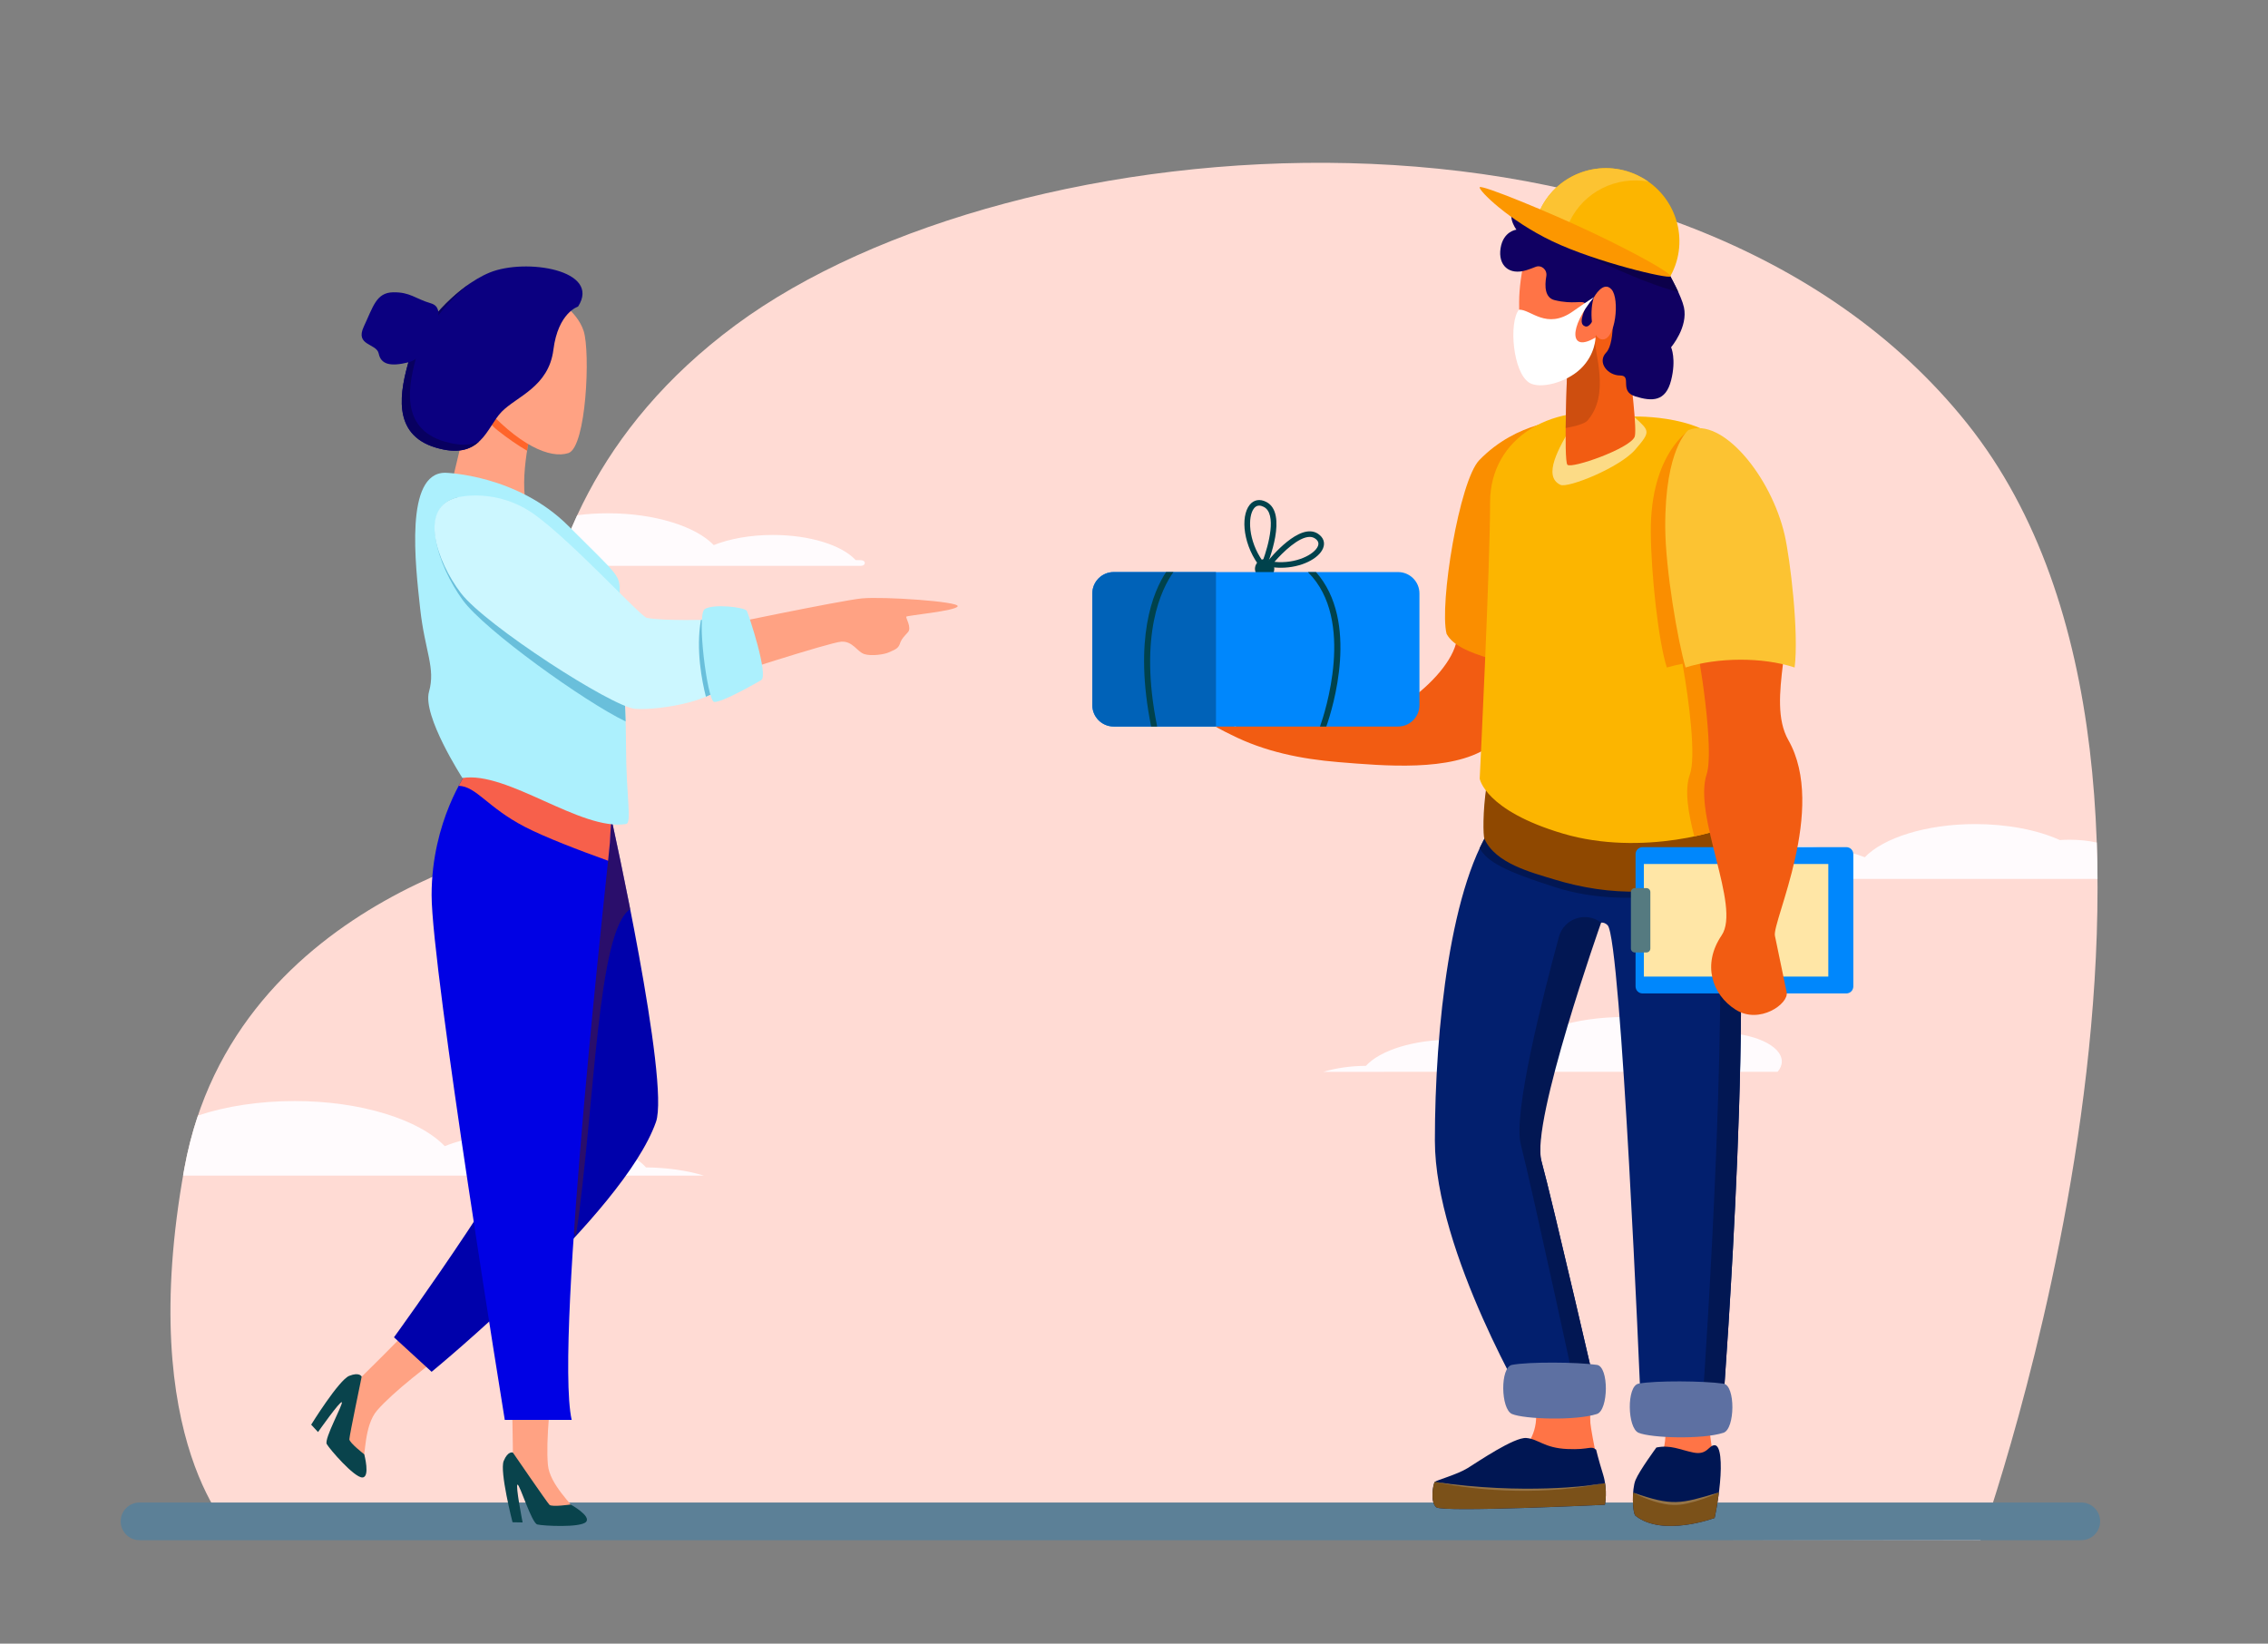<?xml version="1.0" encoding="utf-8"?>
<!-- Generator: Adobe Illustrator 16.0.3, SVG Export Plug-In . SVG Version: 6.00 Build 0)  -->
<!DOCTYPE svg PUBLIC "-//W3C//DTD SVG 1.1//EN" "http://www.w3.org/Graphics/SVG/1.1/DTD/svg11.dtd">
<svg version="1.1" id="Layer_1" xmlns="http://www.w3.org/2000/svg" xmlns:xlink="http://www.w3.org/1999/xlink" x="0px" y="0px"
	 width="2760px" height="2000px" viewBox="0 0 2760 2000" enable-background="new 0 0 2760 2000" xml:space="preserve">
<rect x="0" y="0" width="2760" height="2000" fill="#808080" stroke="none"/>
<path fill="#FFDBD4" d="M894.769,395.843c-338.988,251.093-229.01,626.24-229.01,626.24s-380.442,64.58-441.396,399.606
	c-60.953,335.026,62.262,448.171,62.262,448.171l2123.508,4.268c0,0,330.797-923.323-15.847-1358.342
	C2047.64,80.766,1233.757,144.75,894.769,395.843z"/>
<path fill="#FFFBFD" d="M1610.437,1304.232c14.985-4.527,32.806-7.166,51.768-7.312c17.585-19.124,58.584-31.888,105.179-31.888
	c27.963,0,54.478,4.74,74.923,12.865c22.754-23.763,75.013-40.369,134.225-40.369c38.896,0,75.789,7.017,103.133,19.438
	c3.914-0.283,7.869-0.427,11.83-0.427c42.371,0,76.839,15.752,76.839,35.114c0,4.349-1.763,8.601-5.116,12.577H1610.437z"/>
<path fill="#FFFBFD" d="M856.541,1430.469c-20.377-6.154-44.609-9.744-70.394-9.941c-23.912-26.004-79.663-43.36-143.022-43.36
	c-38.024,0-74.079,6.444-101.881,17.493c-30.939-32.313-102.002-54.895-182.519-54.895c-42.896,0-83.996,6.278-117.834,17.661
	c-6.82,20.232-12.409,41.625-16.528,64.263c-0.536,2.945-1.054,5.868-1.562,8.779H856.541z"/>
<path fill="#FFFBFD" d="M2551.619,1025.204c-10.034-2.199-21.265-3.434-33.116-3.434c-3.96,0-7.915,0.144-11.83,0.427
	c-27.345-12.422-64.236-19.439-103.133-19.439c-59.212,0-111.471,16.607-134.224,40.369c-20.445-8.125-46.96-12.864-74.923-12.864
	c-46.597,0-87.595,12.764-105.181,31.887c-18.959,0.146-36.78,2.785-51.765,7.312h515.081
	C2552.433,1054.695,2552.133,1039.936,2551.619,1025.204z"/>
<path fill="#FFFBFD" d="M1047.693,688.506c6.108,0,6.399-6.597,0.302-6.846c-2.235-0.091-4.49-0.146-6.763-0.164
	c-16.857-18.332-56.16-30.567-100.828-30.567c-26.805,0-52.224,4.542-71.823,12.332c-21.812-22.779-71.909-38.699-128.671-38.699
	c-12.813,0-25.387,0.813-37.452,2.34c-9.566,20.692-17.551,41.292-24.188,61.604H1047.693z"/>
<path fill="#5C8097" d="M2532.78,1874.128H169.802c-12.664,0-22.93-10.267-22.93-22.93l0,0c0-12.664,10.266-22.93,22.93-22.93
	H2532.78c12.663,0,22.93,10.266,22.93,22.93l0,0C2555.71,1863.861,2545.443,1874.128,2532.78,1874.128z"/>
<path fill="#FF7446" d="M2026.568,1739.659c0,0,0.202,1.85,0.202,4.937c0.002,9.263-1.803,29.67-16.278,44.729
	c-19.302,20.081-19.416,45.061,0.976,49.328c20.393,4.268,69.02-1.364,69.02-1.364s10.994-19.104,3.486-70.132
	c-7.509-51.026-11.864-106.989-11.864-106.989l-55.407-8.651L2026.568,1739.659z"/>
<path fill="#001653" d="M2015.711,1761.354c0,0-20.554,27.892-25.365,39.53c-4.81,11.638-3.775,40.58,0,43.562
	c33.237,26.239,96.252,2.623,96.252,2.623s4.332-19.241,6.52-42.857c2.187-23.615,0.954-45.621-6.52-45.621
	c-7.476,0-8.787,12.385-25.843,8.887C2043.699,1763.978,2033.204,1757.855,2015.711,1761.354z"/>
<path fill="#7B5119" d="M2091.825,1815.973c-12.812,5.005-30.203,10.856-46.377,13.165c-17.264,2.467-40.506-5.219-58.045-12.94
	c-0.908,12.371,0.393,26.233,2.942,28.248c33.237,26.239,96.252,2.623,96.252,2.623S2089.563,1833.896,2091.825,1815.973z"/>
<path fill="#957447" d="M2091.825,1815.973c-47.681,14.324-56.453,16.862-104.422,0.225c7.986,4.291,16.379,7.852,25.078,10.603
	c18.434,5.712,29.317,5.214,40.815,2.634C2067.018,1826.384,2079.933,1821.721,2091.825,1815.973z"/>
<path fill="#F25C12" d="M1472.233,871.646c13.641,5.13,31.725,12.743,31.725,12.743c2.338-5.628-42.686-15.252-49-28.958
	c-3.381-7.338,51.666,19.671,55.489,16.452c1.586-1.335-62.267-22.122-59.32-27.138c2.477-4.216,67.135,18.573,67.491,15.419
	c0.496-4.383-55.981-15.711-50.926-22.021c2.59-3.233,71.137,15.309,78.535,16.389c9.051,0-23.697-22.244-12.543-25.218
	c15.148-4.04,53.192,39.571,56.162,40.188c8.612,1.786,81.934,10.762,117.833-12.717c28.996-18.964,57.13-48.129,64.018-73.241
	c6.752-24.621,16.108-59.787,8.11-86.914c32.66-4.971,64.344-6.112,97.489-2.151c2.015,40.738-46.76,202.159-67.154,215.441
	c-44.867,29.221-124.913,22.074-181.348,17.426c-45.483-3.745-90.026-12.705-130.991-33.494c-9.157-4.646-21.423-9.852-28.51-17.938
	C1467.461,873.822,1469.631,870.667,1472.233,871.646z"/>
<path fill="#FA8E00" d="M1800.2,559.891c-24.305,25.106-48.85,175.526-39.816,211.377c15.598,29.121,86.229,34.147,109.068,47.96
	c52.692-21.665,16.596-118.825,16.596-118.825l19.209-189.25C1905.257,511.154,1846.496,512.072,1800.2,559.891z"/>
<path fill="#FF7446" d="M1866.65,1706.021c7.191,22.613,0.081,47.509-18.354,62.447c-6.363,5.156-13.755,9.989-22.115,13.645
	c-32.275,14.109-74.082,10.937-79.909,39.92c-5.827,28.981,204.665-8.135,204.665-8.135s-14.604-70.491-15.549-82.299
	c-0.945-11.806,1.287-55.167,1.287-55.167l-81.291-5.836L1866.65,1706.021z"/>
<path fill="#001653" d="M1942.388,1764.014c0,0,2.574,11.193,8.469,30.172c5.896,18.979,2.219,36.852,2.219,36.852
	s-197.158,9.34-205.139,3.095c-7.98-6.244-3.882-28.976-1.864-30.988s27.039-8.771,39.871-16.688
	c12.831-7.918,56.656-37.872,71.463-36.662s21.643,12.147,49.761,13.397C1935.284,1764.441,1935.405,1758.55,1942.388,1764.014z"/>
<path fill="#7B5119" d="M1747.937,1834.132c7.98,6.245,205.139-3.095,205.139-3.095s2.412-11.729,0.195-26.272
	c-102.917,19.066-207.198-1.621-207.198-1.621C1744.056,1805.156,1739.956,1827.888,1747.937,1834.132z"/>
<path fill="#957447" d="M1953.271,1804.765c-70.285,14.037-148.2,11.066-207.198-1.621c107.315,16.205,193.849,3.648,187.86,4.255
	C1934.194,1807.362,1954.566,1804.59,1953.271,1804.765z"/>
<path fill="#021F6E" d="M2105.536,1022.869c33.831,123.692-8.169,678.543-8.169,678.543l-101.274-6.93
	c0,0-23.037-551.97-39.747-568.678c-4.891-4.892-10.146-3.341-14.179-0.566c-4.07,2.801-6.932,7.032-8.379,11.758
	c-10.421,34.058-69.989,232.312-57.98,275.726c13.148,47.537,71.825,302.198,71.825,302.198l-84.974,3.395
	c0,0-116.506-194.551-116.506-330.369c0-135.82,18.95-315.86,74.004-389.115c25.058-33.341,148.432-59.136,148.432-59.136
	S2094.97,984.231,2105.536,1022.869z"/>
<g>
	<path fill="#021753" d="M1922.511,1714.695c0,0-58.676-271.535-71.824-322.222c-9.55-36.809,26.158-178.004,46.428-252.563
		c6.085-22.387,32.973-31.396,51.334-17.216l0,0c0,0-85.789,242.49-72.641,290.027s71.825,302.198,71.825,302.198l-84.974,3.395
		c0,0-0.213-0.354-0.619-1.043L1922.511,1714.695z"/>
	<path fill="#021753" d="M2084.516,997.197c10.858,8.488,18.71,17.221,21.021,25.672c33.831,123.692-8.169,678.543-8.169,678.543
		l-25.081-1.717C2073.696,1679.628,2110.062,1157.373,2084.516,997.197z"/>
</g>
<path fill="#021753" d="M1800.706,1032c5.912-12.604,12.385-23.767,19.451-33.169c2.91-3.873,7.147-7.643,12.362-11.283
	c14.077,7.192,33.544,15.035,60.462,23.313c81.186,24.965,168.715,11.655,205.086-1.007c3.696,4.366,6.297,8.728,7.469,13.016
	c2.936,10.729,5.299,24.702,7.168,41.274c-18.155,13.506-123.696,46.133-219.723,15.571
	C1832.039,1060.319,1809.324,1048.57,1800.706,1032z"/>
<path fill="#5D70A2" d="M2097.326,1743.425c-25.948,8.423-88.403,6.333-103.317,0c-13.754-5.842-14.683-56.996,0-59.771
	c20.627-3.896,79.102-3.465,103.317,0C2112.118,1685.771,2111.538,1738.812,2097.326,1743.425z"/>
<path fill="#5D70A2" d="M1943.33,1720.571c-25.949,8.423-88.405,6.335-103.317,0c-13.754-5.842-14.682-56.995,0-59.77
	c20.628-3.898,79.102-3.466,103.317,0C1958.122,1662.918,1957.542,1715.959,1943.33,1720.571z"/>
<g>
	<path fill="#8F4800" d="M1809.001,956.173c3.433,10.779,18.937,29.252,88.822,50.919c90.991,28.207,190.611,3.935,203.947-8.055
		c5.42-4.872,6.617,50.878,0,56.833c-26.35,23.704-73.038,27.98-106.861,28.987c-35.091,1.046-70.246-4.601-103.765-14.821
		c-28.512-8.693-71.159-19.598-84.637-49.18C1804.745,1016.987,1804.275,987.327,1809.001,956.173z"/>
</g>
<path fill="#FCB500" d="M1982.019,506.914c0,0,84.451-4.342,118.967,36.559c34.518,40.902,28.763,443.575,14.793,455.564
	c-13.971,11.989-118.342,43.538-213.672,15.331c-95.331-28.209-101.4-66.934-101.4-66.934s12.644-257.277,12.644-336.261
	C1813.35,532.189,1890.464,485.664,1982.019,506.914z"/>
<path fill="#FA8E00" d="M2056.509,942.172c7.463-20.75-0.524-86.745-9.02-134.489c-6.648,1.272-13.042,2.783-19.082,4.526
	c-10.203-31.581-19.191-113.543-19.492-165.071c-0.566-96.657,48.368-124.769,48.368-124.769
	c9.695-2.214,25.209,6.913,49.474,32.171c28.027,76.625,22.155,433.225,9.021,444.496c-5.6,4.805-25.721,12.751-53.961,18.734
	C2054.479,988.95,2049.608,961.352,2056.509,942.172z"/>
<path fill="#FCDB86" d="M1989.301,507.802c18.314,16.833,19.733,17.155,0.708,39.24c-19.026,22.084-82.023,47.196-91.008,42.954
	c-22.297-10.527-1.547-45.671,13.296-70.948C1916.932,511.154,1970.987,490.969,1989.301,507.802z"/>
<path fill="#F25C12" d="M1907.448,444.163c0,0-4.933,116.294,0,121.388c4.931,5.093,75.607-19.524,81.771-33.954
	c6.162-14.431-25.755-224.668-25.755-224.668L1907.448,444.163z"/>
<path opacity="0.6" fill="#B5450E" d="M1905.314,520.848c12.495-2.251,23.251-5.428,26.409-8.996
	c28.83-32.568,7.227-85.414,9.491-99.157c4.509-27.349,13.697-49.945,9.09-73.529l-42.857,104.997
	C1907.447,444.163,1905.664,486.212,1905.314,520.848z"/>
<g>
	<path fill="#00424C" d="M1527.386,690.208c-1.316,8.038,5.531,14.887,13.569,13.571c4.867-0.797,8.794-4.721,9.595-9.587
		c1.324-8.043-5.531-14.9-13.576-13.577C1532.106,681.415,1528.183,685.341,1527.386,690.208z"/>
	<path fill="#00424C" d="M1534.949,691.761l3.575,4.337l2.168-5.191c2.824-6.767,26.835-66.533,0.324-80.131
		c-7.822-4.031-15.208-2.727-20.24,3.527C1509.188,628.702,1512.79,664.886,1534.949,691.761z M1526.058,618.552
		c2.443-3.035,5.473-3.98,9.201-2.846c0.852,0.259,1.74,0.625,2.667,1.1c16.105,8.265,5.944,46.361-1.328,65.976
		C1518.89,657.943,1518.165,628.36,1526.058,618.552z"/>
	<g>
		<path fill="#00424C" d="M1538.298,688.44l5.527,1.035c5.034,0.938,10.051,1.377,14.943,1.377
			c24.604,0,46.091-10.992,51.288-23.682c2.761-6.745,0.556-13.159-6.05-17.604c-22.069-14.826-58.171,29.371-62.211,34.469
			L1538.298,688.44z M1550.933,683.665c10.313-11.855,29.441-30.345,42.816-30.345c2.366,0,4.549,0.575,6.476,1.875
			c3.907,2.631,5.072,5.707,3.559,9.407C1599.666,674.656,1577.118,686.386,1550.933,683.665z"/>
	</g>
	<path fill="#0087FC" d="M1355.324,884.056h345.992c14.388,0,26.051-11.663,26.051-26.05V722.147
		c0-14.386-11.663-26.049-26.049-26.049h-345.993c-14.387,0-26.05,11.663-26.05,26.049v135.859
		C1329.276,872.393,1340.938,884.056,1355.324,884.056z"/>
	<path fill="#0062B8" d="M1355.326,696.098h124.422v187.958h-124.422c-14.387,0-26.05-11.664-26.05-26.049v-135.86
		C1329.276,707.76,1340.938,696.098,1355.326,696.098z"/>
	<path fill="#00424C" d="M1591.649,696.098h9.819c53.1,59.982,20.567,165.05,12.562,187.958h-7.662
		c5.492-15.434,43.43-129.711-14.265-187.404C1591.931,696.478,1591.779,696.292,1591.649,696.098z"/>
	<path fill="#00424C" d="M1408.043,883.345c0.049,0.239,0.071,0.476,0.071,0.71h-7.277
		c-21.428-107.085,2.216-163.733,18.182-187.958h8.998C1413.497,716.346,1385.633,772.155,1408.043,883.345z"/>
</g>
<g>
	<path fill="#0087FC" d="M1998.865,1208.823h247.999c4.695,0,8.5-3.806,8.5-8.501v-161c0-4.694-3.805-8.5-8.5-8.5h-247.999
		c-4.694,0-8.501,3.806-8.501,8.5v161C1990.364,1205.018,1994.171,1208.823,1998.865,1208.823z"/>
	<rect x="2000.478" y="1051.322" fill="#FFE6A6" width="224.455" height="137"/>
	<path fill="#557A80" d="M1989.493,1158.989h14.077c2.647,0,4.794-2.146,4.794-4.794v-68.745c0-2.647-2.146-4.794-4.794-4.794
		h-14.077c-2.648,0-4.795,2.146-4.795,4.794v68.745C1984.698,1156.843,1986.845,1158.989,1989.493,1158.989z"/>
</g>
<path fill="#F25C12" d="M2076.874,942.171c-16.705,50.837,42.121,160.798,18.229,195.988s-11.872,72.142,17.084,90.46
	c28.956,18.319,64.942-7.354,62.043-21.301c-2.902-13.946-10.714-51.494-14.283-68.658c-3.572-17.165,63.773-154.681,16.367-238.077
	c-28.13-49.485,13.463-134.657-8.506-189.689c-19.666,36.65-112.756,13.749-107.418,53.966
	C2068.885,799.213,2086.262,913.598,2076.874,942.171z"/>
<path fill="#FF7446" d="M1861.016,290.517c0,0-12.327,42.443-12.327,77.247c0,34.804,0.821,95.073,25.476,95.073
	s59.993-6.791,68.211-56.025c8.219-49.235,0-103.562-24.654-116.295S1861.016,290.517,1861.016,290.517z"/>
<path fill="#100062" d="M1868.562,324.785c7.154-2.952,14.551,3.435,13.183,11.266c-2.192,12.55-1.651,26.3,10.088,29.167
	c22.602,5.518,33.286,0,36.982,3.82c3.699,3.82-10.683,24.193,0,28.013c10.685,3.82,16.438-32.681,25.888-32.681
	c9.451,0,11.506,52.63,0,64.514c-11.505,11.885,1.644,28.013,16.847,28.013c15.204,0-1.921,19.099,18.558,25.466
	c20.479,6.366,36.916,6.366,43.49-19.524c6.574-25.89,0-40.321,0-40.321s20.932-24.476,15.615-48.668
	c-2.957-13.448-16.565-37.637-16.565-37.637s-10.556-28.717-13.431-45.27c-2.877-16.553-43.629-33.106-71.534-36.077
	c-27.906-2.971-13.935-19.949-37.357-19.949c-23.422,0-26.64,30.932-26.64,30.932s-33.443-19.994-34.996-19.047
	c-19.464,11.856-3.288,32.681-3.288,32.681s-16.024,1.698-19.312,22.495c-3.287,20.797,10.271,33.53,31.639,26.739
	C1861.773,327.43,1865.378,326.099,1868.562,324.785z"/>
<path fill="#0C004A" d="M1845.417,249.144c4.121,0.59,9.55,1.895,16.05,3.834c10.007,5.569,22.218,12.869,22.218,12.869
	s43.656,12.218,68.674,24.142c32.063,15.28,60.159,30.609,79.022,42.689c0.785,2.222,1.266,3.534,1.266,3.534
	s5.005,8.895,9.604,18.895c-19.862-4.339-58.644-19.295-101.904-39.913C1891.495,291.911,1842.664,251.479,1845.417,249.144z"/>
<path fill="#FFFFFF" d="M1939.867,361.51c0,0-9.987,6.204-25.595,17.27c-32.569,23.092-51.345-2.634-65.83-1.967
	c-12.474,15.506-7.514,76.673,12.775,89.006c12.751,7.75,44.555,0.083,62.5-17.25c17.946-17.333,17.946-37.944,17.946-37.944
	C1909.577,430.065,1908.927,398.479,1939.867,361.51z"/>
<path fill="#FF7446" d="M1939.867,361.51c0,0,11.3-20.806,21.361-9.196c10.062,11.611,4.778,60.702-10.681,60.702
	S1934.388,374.667,1939.867,361.51z"/>
<path fill="#FCC332" d="M2054.688,523.276c0,0-28.723,21.86-28.205,118.517c0.276,51.528,15.401,138.836,24.722,170.417
	c38.684-12.226,93.236-13.018,132.739,0c5.324-42.17-5.43-132.161-12.133-161.234
	C2155.321,579.478,2095.73,506.917,2054.688,523.276z"/>
<path fill="#FCB500" d="M1874.525,254.672c20.952-43.962,73.911-62.457,118.286-41.308c44.377,21.149,63.365,73.933,42.412,117.896
	c-0.807,1.693-1.676,3.334-2.577,4.951l-160.344-76.42C1872.991,258.074,1873.718,256.365,1874.525,254.672z"/>
<path fill="#FCC332" d="M1907.854,274.73c0.689-1.717,1.416-3.426,2.223-5.119c17.502-36.722,57.335-55.673,95.844-48.595
	c-4.08-2.867-8.454-5.434-13.107-7.652c-44.377-21.149-97.336-2.655-118.288,41.308c-0.808,1.693-1.534,3.402-2.223,5.119
	l160.344,76.42C2032.94,335.684,1907.854,274.73,1907.854,274.73z"/>
<path fill="#FC9700" d="M1800.706,227.841c1.706-3.582,85.191,30.471,138.565,55.909c53.374,25.438,95.26,48.963,93.553,52.544
	c-1.706,3.582-90.235-17.209-143.611-42.647C1835.84,268.209,1798.998,231.422,1800.706,227.841z"/>
<g>
	<path fill="#FFA283" d="M458.973,1716.146c-16.267,18.584-14.021,57.455-17.395,59.817c-7.078,4.959-21.134-31.071-21.134-31.071
		l19.707-69.752c0,0,39.846-38.661,85.381-86.659c13.691,12.785,26.34,26.548,37.336,41.631
		C518.09,1663.023,478.669,1693.646,458.973,1716.146z"/>
	<path fill="#09434C" d="M440.151,1675.141c0,0-2.463-5.997-15.138-0.977c-12.674,5.018-46.329,59.402-46.329,59.402l8.334,8.989
		c0,0,26.954-38.316,28.938-36.309c1.981,2.01-21.83,44.681-18.32,50.913c3.508,6.233,33.227,40.585,43.208,40.65
		c9.979,0.063,2.43-28.171,2.43-28.171s-18.164-14.075-18.135-18.289C425.167,1747.138,440.151,1675.141,440.151,1675.141z"/>
	<path fill="#FFA283" d="M666.757,1782.326c2.135,24.604,31.725,49.91,31.093,53.979c-1.326,8.539-37.049-6.28-37.049-6.28
		l-36.658-62.529c0,0-0.283-55.518-3.362-121.609c18.708-1.018,37.394-0.607,55.89,1.909
		C669.39,1702.89,664.17,1752.534,666.757,1782.326z"/>
	<path fill="#09434C" d="M624.143,1767.496c0,0-6.03-2.377-11.189,10.242c-5.16,12.618,10.752,74.562,10.752,74.562l12.257,0.215
		c0,0-8.966-45.982-6.143-46.021c2.823-0.039,17.104,46.692,24.03,48.481c6.926,1.786,52.287,4.145,59.247-3.009
		s-18.633-21.267-18.633-21.267s-22.733,3.351-25.753,0.411C665.69,1828.174,624.143,1767.496,624.143,1767.496z"/>
	<path fill="#0001AB" d="M668.977,1002.674l77.597-39.435l-2.533,32.992c0,0,71.39,320.645,54.217,369.044
		c-40.167,113.204-273.023,303.956-273.023,303.956l-45.792-41.977c0,0,179.359-246.78,179.359-293.845
		c0-47.067-58.514-314.199-58.514-314.199L668.977,1002.674z"/>
	<path opacity="0.51" fill="#531C2E" d="M658.8,1333.41c0-47.067-58.514-314.199-58.514-314.199l68.69-16.537l77.597-39.435
		l-2.533,32.992c0,0,10.727,48.178,22.863,110.001c-40.219,26.783-42.495,234.225-65.904,397.623l-70.942-103.41
		C647.271,1370.114,658.8,1345.342,658.8,1333.41z"/>
	<path fill="#0001E4" d="M746.573,963.239c0,0-4.333,54.177-4.333,61.812c0,7.631-68.175,606.02-46.55,702.696h-81.412
		c0,0-89.044-548.258-89.044-638.574c0-90.316,43.25-150.102,43.25-150.102L746.573,963.239z"/>
	<path fill="#F7604B" d="M568.484,939.071l178.089,24.168c0,0-4.333,54.177-4.333,61.81c0,0.837-0.817,8.751-2.244,22.311
		c-34.413-12.37-76.937-28.58-101.548-41.379c-45.561-23.693-58.64-49.047-80.247-49.815
		C564.138,945.082,568.484,939.071,568.484,939.071z"/>
	<path fill="#FFA283" d="M650.124,507.067c0,0-18,64.745-10.412,103.947c8.628,44.577,16.989,84.825,16.989,84.825L548.246,594.088
		L579,465.509L650.124,507.067z"/>
	<path opacity="0.68" fill="#FF4900" d="M641.406,548.436c-11.068-6.449-23.012-14.603-35.77-24.689
		c-15.027-11.879-23.061-29.438-25.155-48.141l3.261-7.326l66.382,38.788C650.124,507.067,645.031,525.387,641.406,548.436z"/>
	<path fill="#ACF0FD" d="M541.771,575.262c0,0,87.137,1.908,150.104,64.875c62.968,62.967,62.331,58.515,62.331,82.684
		c0,24.169,7.632,125.934,7.632,185.72c0,59.788,7.535,92.919,0,94.133c-54.815,8.824-144.378-64.875-199.076-55.97
		c0,0-48.975-75.688-40.706-104.945c8.268-29.258-5.09-48.974-10.813-101.765C505.518,687.204,492.161,575.262,541.771,575.262z"/>
	<path fill="#69BFDB" d="M562.953,729.983c-30.563-42.137-54.471-113.305-6.214-124.809c0,0,30.668,88.324,78.157,125.557
		c26.277,20.602,79.183,39.021,121.998,50.75c1.625,29.758,3.548,65.353,4.441,96.379
		C711.644,854.047,589.565,766.67,562.953,729.983z"/>
	<path fill="#CCF7FF" d="M556.739,605.174c0,0,47.929-12.54,94.674,21.565c46.744,34.106,128.229,123.567,135.711,125.072
		c20.335,4.091,78.806,2.243,78.806,2.243s16.562,10.228,18.875,67.424c1.24,30.667-83.77,43.231-111.746,41.072
		c-27.977-2.158-182.239-101.749-212.045-140.702C531.21,682.896,508.482,616.679,556.739,605.174z"/>
	<path fill="#69BFDB" d="M858.872,754.231c-1.726,0.037-3.711,0.074-5.911,0.108c-6.351,36.488,1.374,75.091,6.076,93.485
		c5.89-2.499,11.111-5.324,15.292-8.482c3.361-18.552,0.14-43.434,0.14-43.434L858.872,754.231z"/>
	<path fill="#FFA283" d="M672.653,361.459c0,0,29.22,15.614,37.581,41.193c8.361,25.578,3.27,141.533-18.519,148.654
		s-60.464-8.548-107.425-62.402C537.328,435.05,597.234,323.197,672.653,361.459z"/>
	<path fill="#0B0080" d="M703.443,373.088c0,0-24.236,7.151-29.995,52.477c-5.76,45.326-44.709,56.717-63.049,75.566
		c-18.34,18.85-24.614,59.75-79.725,43.617s-43.681-69.771-32.541-107.823c11.14-38.053,57.812-88.968,97.778-105.289
		C639.599,313.797,732.201,328.418,703.443,373.088z"/>
	<path fill="#080060" d="M573.255,343.983c-29.806,22.964-57.063,57.576-65.2,85.373c-11.14,38.052-22.528,91.702,33.14,107.998
		c18.697,5.474,31.815,4.493,41.693,0.064c-10.677,9.719-25.862,15.044-52.213,7.33c-55.11-16.133-43.681-69.771-32.541-107.824
		C507.208,405.929,539.856,366.399,573.255,343.983z"/>
	<path fill="#0B0080" d="M526.907,401.898c0,0-7.591,33.404-29.905,38.975c-22.313,5.571-33.47,2.316-36.107-10.57
		c-2.639-12.887-29.33-9.304-18.095-33.083c11.236-23.778,14.917-41.22,35.67-41.555c20.757-0.335,26.899,7.875,45.927,13.445
		C543.422,374.679,526.907,401.898,526.907,401.898z"/>
	<path fill="#FFA283" d="M862.151,764.272c0,0,160.628-33.621,186.64-36.126c26.012-2.506,118.552,3.774,116.667,9.546
		c-1.884,5.771-62.119,11.132-62.643,12.735c-0.523,1.603,6.802,13.398,2.247,18.653c-4.554,5.254-7.898,7.888-10.045,14.461
		s-8.592,7.84-13.271,10.215c-4.679,2.375-21.137,5.033-29.955,2.154c-8.817-2.88-13.862-15.753-27.725-15.134
		c-13.862,0.618-151.154,45.263-151.154,45.263L862.151,764.272z"/>
	<path fill="#ACF0FD" d="M926.304,827.585c0,0-49.673,28.961-57.582,26.378c-7.908-2.583-21.27-105.825-11.214-112.714
		c10.056-6.888,49.052-2.433,51.355,2.103C911.167,747.89,935.755,822.226,926.304,827.585z"/>
</g>
<g>
</g>
<g>
</g>
<g>
</g>
<g>
</g>
<g>
</g>
<g>
</g>
</svg>
